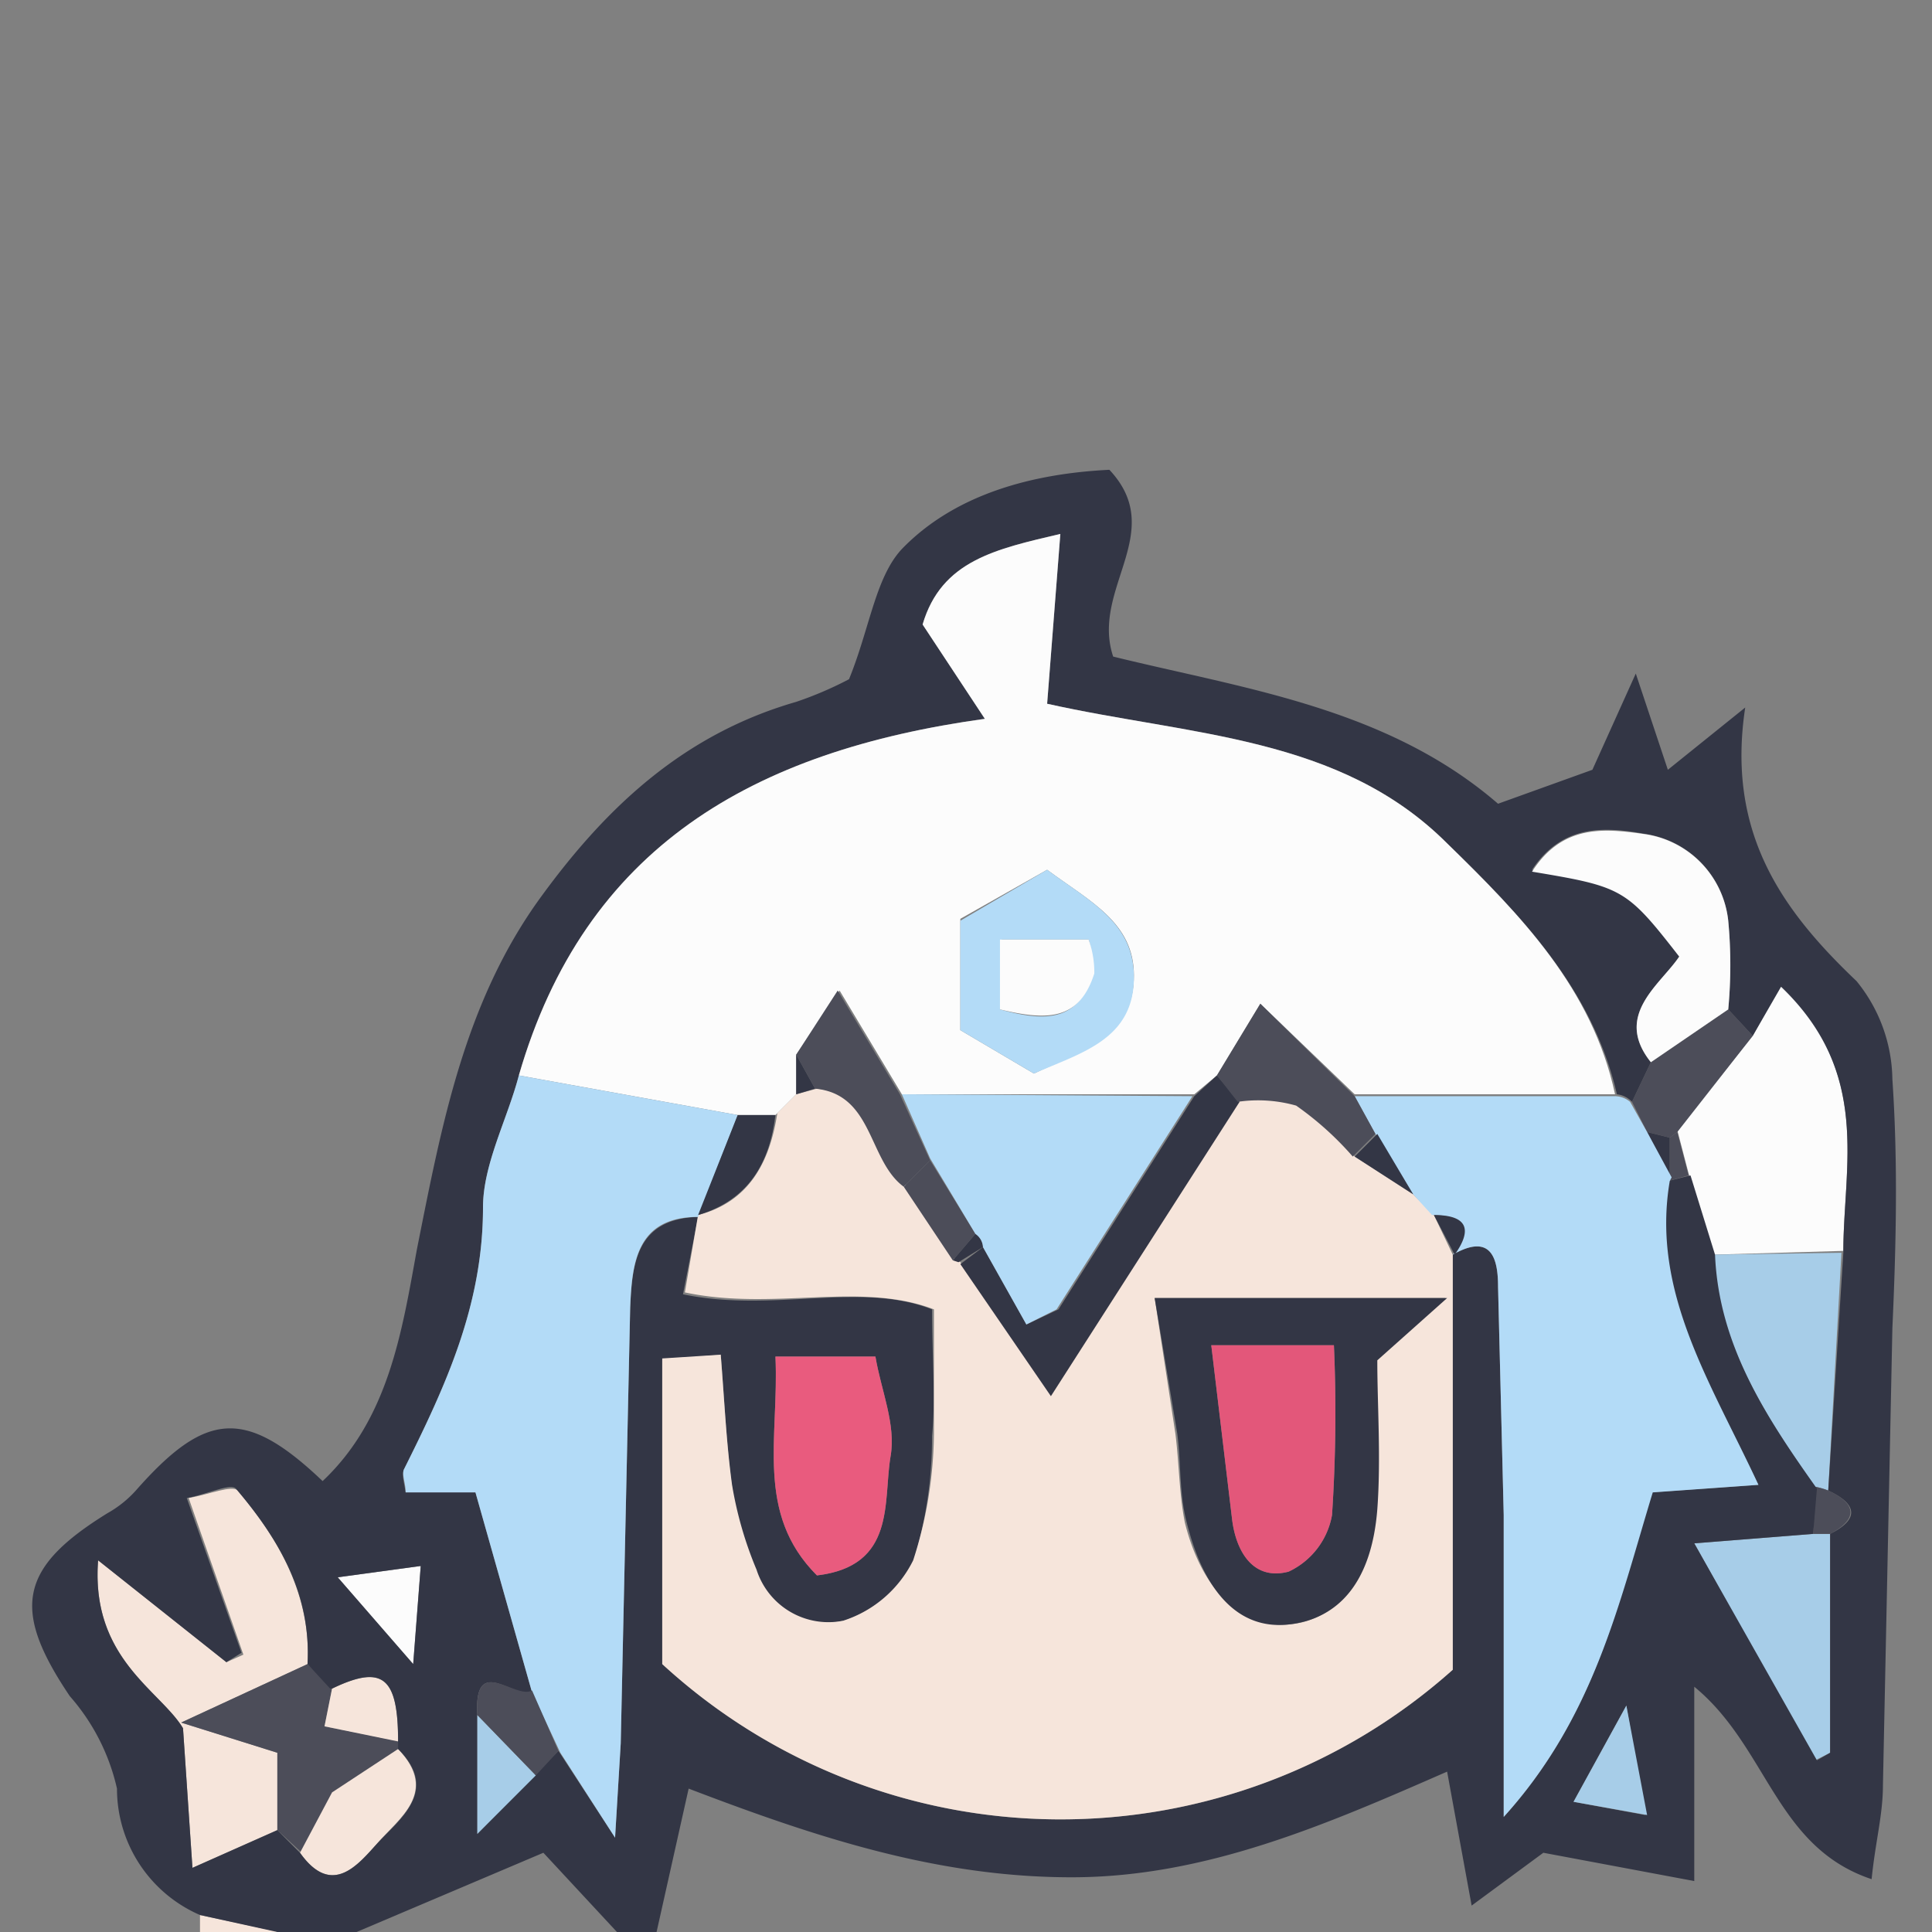 <svg xmlns="http://www.w3.org/2000/svg" width="128" height="128" class="icon" viewBox="0 0 1024 1024"><rect x="0" y="0" width="1024" height="1024" fill="#808080" stroke="none"/><defs/><path fill="#F6E5DB" d="M106 1015l42 9h-42v-9zm41-45l-45 20-5-74c-12-20-49-37-45-89l68 54 9-4-29-83c11-2 23-7 26-4 22 26 39 56 37 92l-67 31 51 16z"/><path fill="#FCFCFC" d="M908 665l-13-43-6-23 40-50 15-27c48 47 33 96 33 141z"/><path fill="#A7CDE8" d="M908 665l68-1-7 126a39 39 0 00-7-2c-26-37-51-75-54-123zm62 148v116l-8 4-64-115 63-5h4z"/><path fill="#4C4D59" d="M147 970v-41l-51-16 67-31 13 13-4 20 40 8v4l-35 23-17 32z"/><path fill="#F6E5DB" d="M159 982l17-32 35-23c22 23 0 37-11 50-10 11-24 29-41 5z"/><path fill="#4C4D59" d="M875 563l41-28 13 14-40 51-4 3-12-3-8-16z"/><path fill="#F6E5DB" d="M211 923l-39-8 4-20c27-13 35-6 35 28z"/><path fill="#FCFCFC" d="M223 830l-4 52-40-46z"/><path fill="#4C4D59" d="M970 813h-9l1-25a39 39 0 017 2c15 7 16 15 1 23zm-81-213l6 23-11 3 1-2v-21z"/><path fill="#333645" d="M885 603v21l-12-24z"/><path fill="#333645" d="M106 1015a73 73 0 01-44-67 111 111 0 00-25-49c-31-46-27-68 20-97a59 59 0 0015-12c37-42 58-44 99-5 35-33 42-79 50-123 13-65 25-131 66-187 35-48 76-86 135-103a193 193 0 0028-12c11-27 14-54 28-69 28-29 69-40 110-42 31 33-10 63 2 99 69 17 145 27 204 78l50-18 23-51 17 51 41-33c-10 66 19 107 59 145a84 84 0 0119 52c3 44 2 88 0 132l-5 242c0 16-4 30-6 50-51-17-55-70-94-102v103l-80-15-38 28-13-71c-64 28-128 56-199 56s-135-21-203-47l-17 76h-21l-39-42-99 42h-42zm147-106v63l30-31 13-13 30 46 3-50 5-230c1-24 3-48 36-49l-8 41c48 10 94-7 132 8 0 26 2 47 0 67a223 223 0 01-10 67 63 63 0 01-37 31 40 40 0 01-47-26 201 201 0 01-12-45c-3-22-4-45-6-70l-31 3v161a312 312 0 00419 3V665c21-12 24 3 24 17l3 121v160c48-53 61-113 78-172l57-4c-26-54-58-102-48-161l12-3 13 42c2 48 27 86 54 124l-2 24-63 5 65 115 7-4V813c16-8 14-16-1-23l8-126c0-46 15-95-33-141l-15 26-13-14a251 251 0 000-47 52 52 0 00-44-46c-22-4-44-5-60 19 48 9 51 10 79 45-11 16-36 32-16 57l-10 21a13 13 0 00-8-4c-13-56-51-95-90-133-57-57-136-57-212-74l7-90c-34 8-63 14-73 48l33 50c-123 17-212 68-247 189-6 23-19 47-19 70 0 52-20 95-42 139-1 3 0 6 1 12h37l30 106c-9 4-31-21-29 12zm-78-14l-12-13c2-37-15-66-38-93-3-3-15 3-26 5l29 82-8 5-68-54c-4 52 33 69 45 89l5 74 45-20 12 12c17 24 31 6 41-5 12-13 33-28 11-50v-4c0-34-8-41-35-28zm236-176c2 43-11 83 22 116 42-5 35-39 39-63 3-17-5-35-8-53zm423 236l38 7-10-58zM223 830l-44 6 40 46z"/><path fill="#F6E5DB" d="M770 665v220a312 312 0 01-419-3V720l31-2c2 25 3 47 6 69a201 201 0 0013 45 40 40 0 0046 27 63 63 0 0037-32 223 223 0 0011-67v-66c-39-15-85 1-132-9l7-41c27-7 38-28 42-54l10-10 11-3c31 3 28 37 47 51l26 39 3 2 48 70 100-156a74 74 0 0131 2 167 167 0 0130 28l31 20 11 11 10 21zm-158 23l11 72c2 16 2 32 5 47 9 36 30 56 55 54s43-23 46-61c2-28 0-55 0-79l37-33z"/><path fill="#FCFCFC" d="M275 570c35-121 124-172 247-189l-33-50c10-34 39-40 73-48l-7 90c76 17 155 17 212 74 39 38 77 77 89 133H718l-50-48-23 38-12 10H478l-33-55-23 34v21l-11 11h-20zm234-24l39 23c25-12 53-19 53-52 0-28-23-39-46-56l-46 26z"/><path fill="#B3DBF7" d="M718 581h138a13 13 0 018 3l9 16 13 24-1 2c-10 59 22 107 47 161l-56 4c-18 59-31 119-79 172V803l-3-121c0-14-3-29-24-17 10-14 6-21-11-21l-10-11-20-32zm-443-11l116 21-21 54c-33 0-35 25-36 48l-5 231-3 50-29-45-15-32-30-106h-37c0-5-2-9-1-12 22-44 42-87 42-139 0-23 13-47 19-70z"/><path fill="#E95B7E" d="M411 719h53c3 18 11 36 8 53-4 24 3 58-39 63-33-33-20-73-22-116z"/><path fill="#FCFCFC" d="M875 563c-20-25 5-41 15-56-28-36-30-37-78-45 16-25 38-23 59-20a52 52 0 0145 46 251 251 0 010 47z"/><path fill="#A7CDE8" d="M834 955l28-51 11 58zm-550-14l-31 31v-63z"/><path fill="#4C4D59" d="M284 941l-31-32c-2-33 20-8 29-13l14 32z"/><path fill="#333645" d="M612 688h155l-37 33c0 24 2 52 0 79-3 38-20 58-47 61s-45-18-54-54c-4-15-3-31-5-47l-12-72zm30 25l11 92c2 17 11 33 30 28a41 41 0 0023-30 822 822 0 001-90zm-9-132l12-11 12 14-100 156-48-70 12-9 23 41 17-8z"/><path fill="#4C4D59" d="M656 584l-11-14 23-38 50 49 11 20-12 12a167 167 0 00-30-27 74 74 0 00-31-2zm-234-25l22-34 33 55 16 35-14 14c-19-14-16-49-47-52z"/><path fill="#333645" d="M370 644l21-53h20c-3 25-14 45-41 53z"/><path fill="#4C4D59" d="M505 668l-26-39 14-14 24 39z"/><path fill="#333645" d="M718 613l12-12 19 32zm-296-54l10 18-10 3zm338 85c17 0 21 7 11 21zm-255 24l12-14a9 9 0 014 7l-13 8zm-94-77l11-11zm338 42l11 11z"/><path fill="#B3DBF7" d="M521 661a9 9 0 00-4-7l-24-40-15-34 154 1-72 113-16 8zm-12-115v-58l46-27c23 17 46 28 46 57 0 33-28 40-53 51zm21-11c25 7 42 6 49-19a51 51 0 00-2-18h-46z"/><path fill="#E3577A" d="M642 713h65a822 822 0 01-1 90 41 41 0 01-23 30c-19 5-28-11-30-28l-11-92z"/><path fill="#FCFCFC" d="M530 535v-37h47a51 51 0 013 18c-8 25-25 25-50 19z"/></svg>